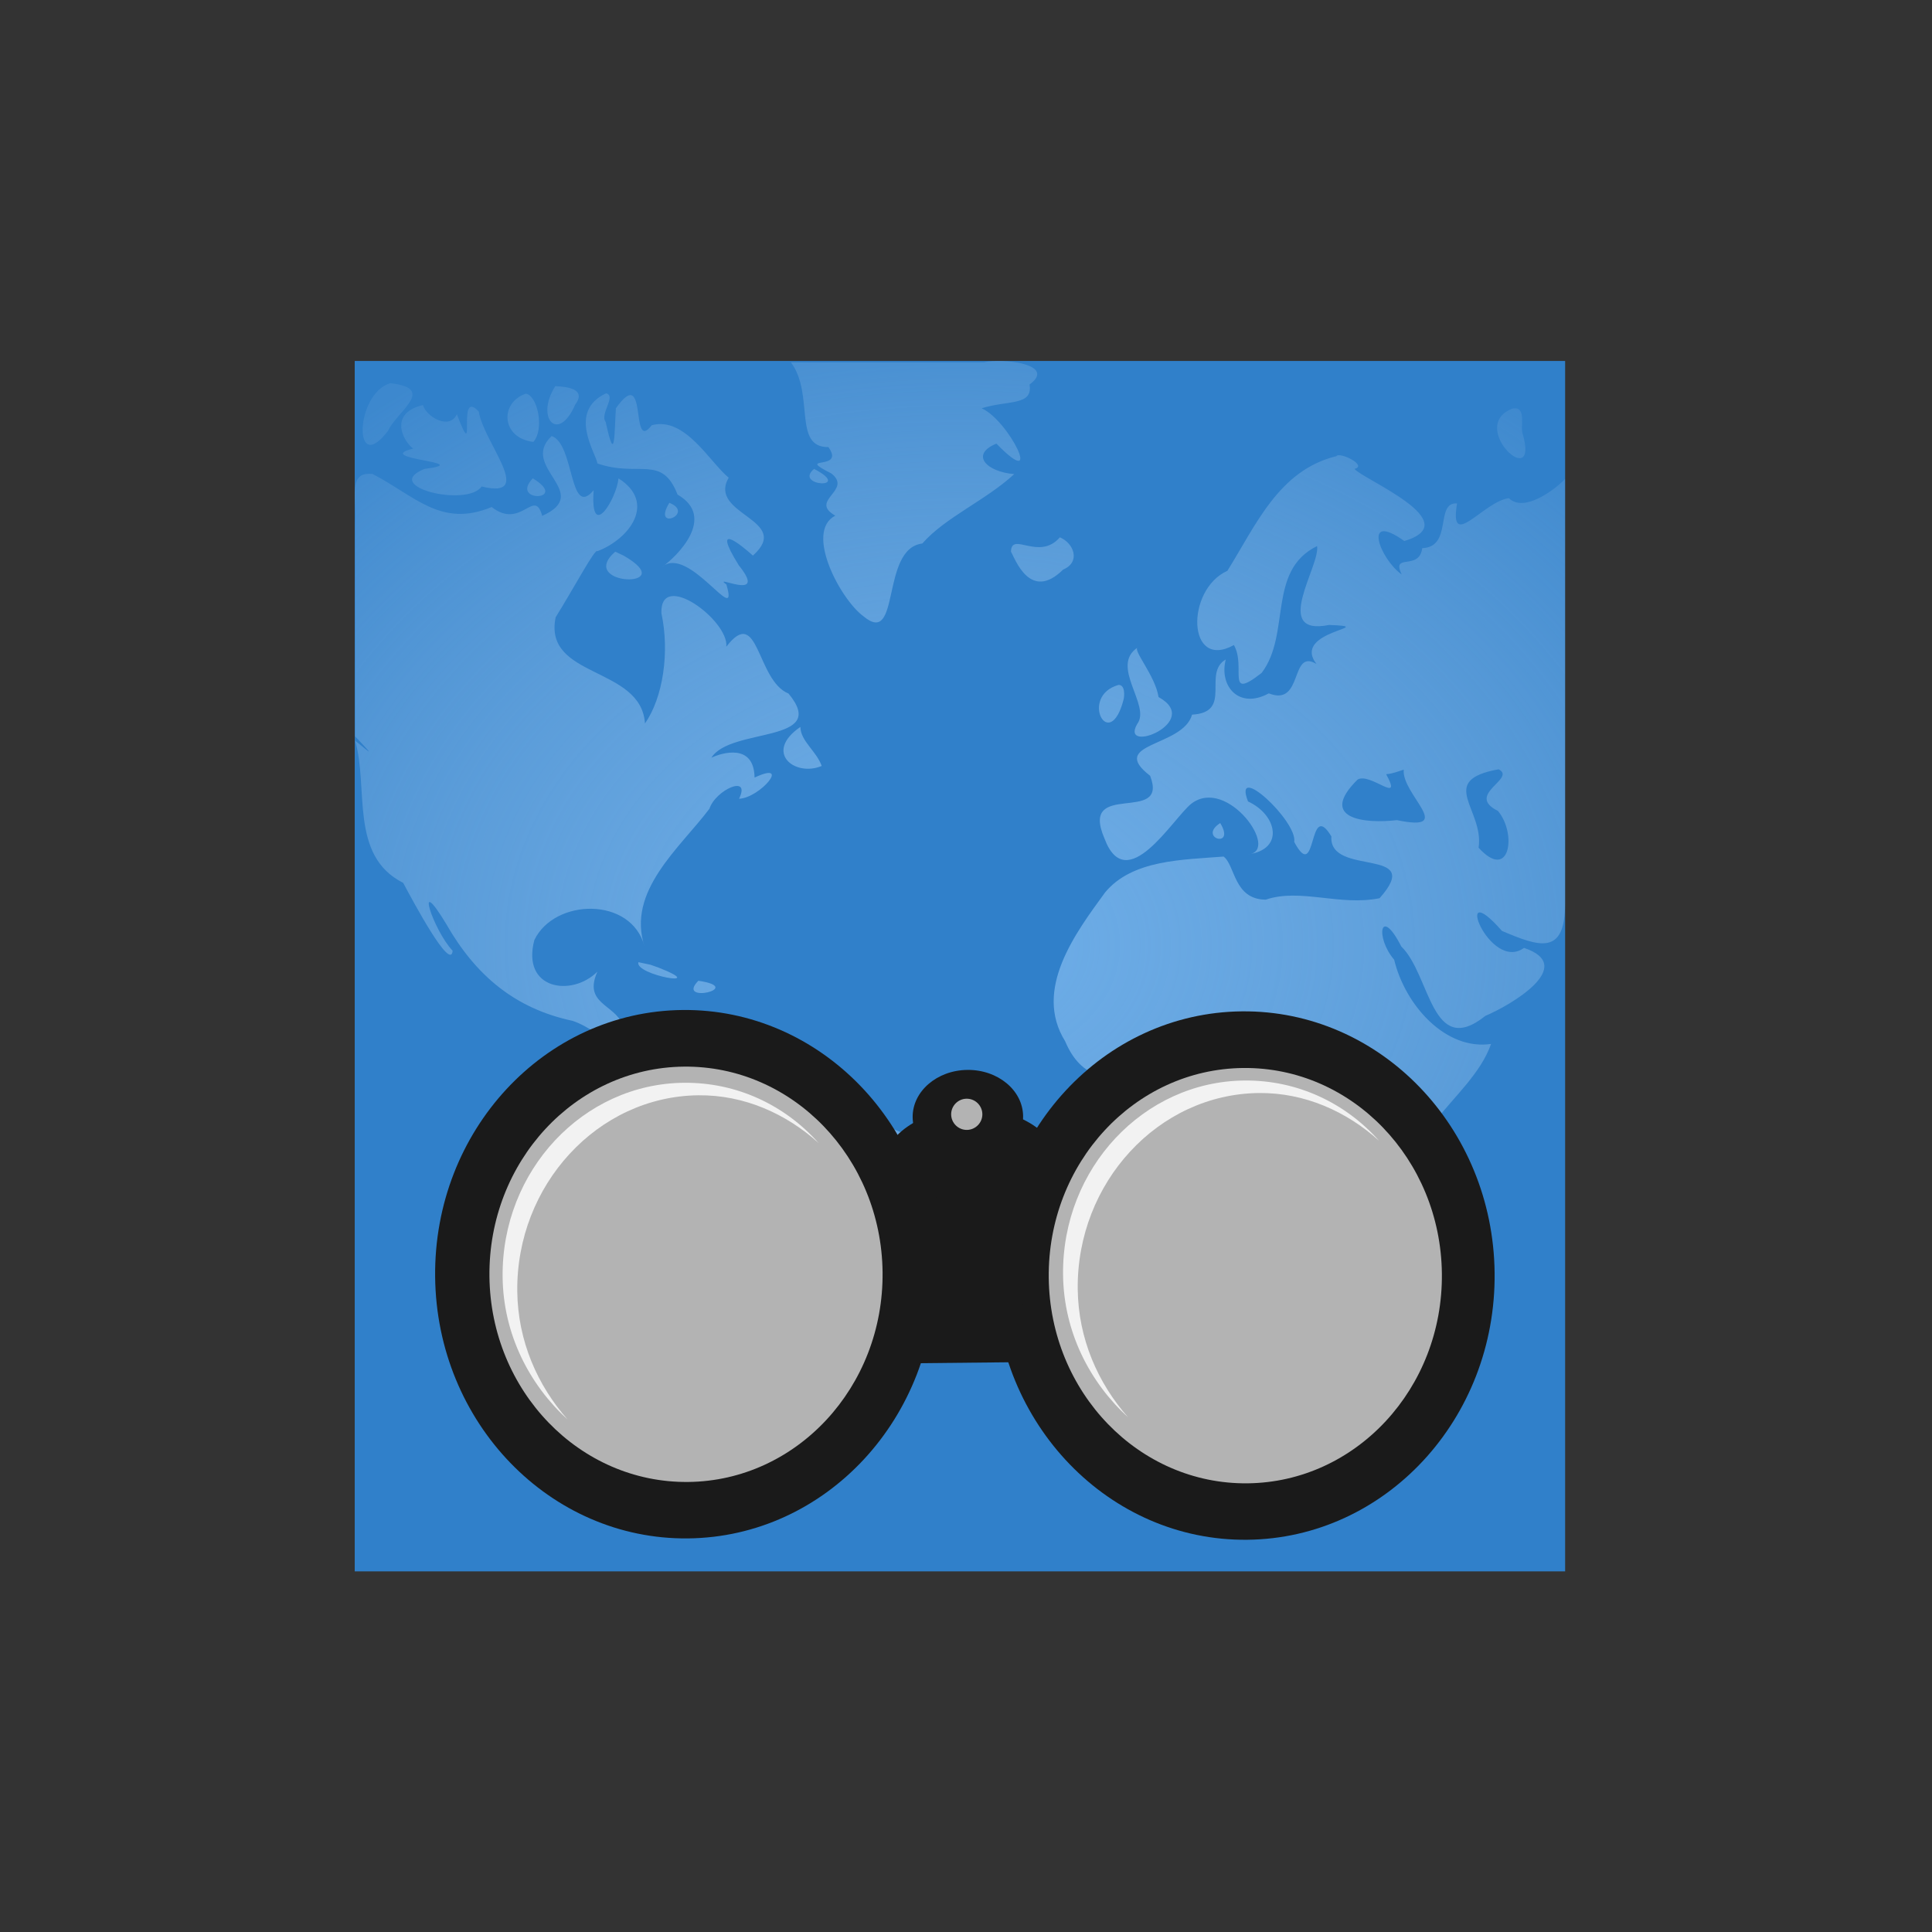 <?xml version="1.0" encoding="UTF-8" standalone="no"?>
<!-- Created with Inkscape (http://www.inkscape.org/) -->

<svg
   xmlns:dc="http://purl.org/dc/elements/1.1/"
   xmlns:cc="http://creativecommons.org/ns#"
   xmlns:rdf="http://www.w3.org/1999/02/22-rdf-syntax-ns#"
   xmlns:svg="http://www.w3.org/2000/svg"
   xmlns="http://www.w3.org/2000/svg"
   xmlns:xlink="http://www.w3.org/1999/xlink"
   xmlns:sodipodi="http://sodipodi.sourceforge.net/DTD/sodipodi-0.dtd"
   xmlns:inkscape="http://www.inkscape.org/namespaces/inkscape"
   id="svg7384"
   height="48"
   width="48"
   version="1.1"
   inkscape:version="0.48.4 r9939"
   sodipodi:docname="edit-web-search.svg"
   inkscape:export-filename="/home/uri/Descargas/NITRUX-KDE/NITRUX-KDE/16x16/actions/view-preview.png"
   inkscape:export-xdpi="30"
   inkscape:export-ydpi="30">
  <rect width="100%" height="100%" fill="#333333" stroke="none"/>
  <defs
     id="defs9">
    <linearGradient
       id="linearGradient4132">
      <stop
         id="stop4134"
         style="stop-color:#7bb8f0;stop-opacity:1"
         offset="0" />
      <stop
         id="stop4136"
         style="stop-color:#b5d5f2;stop-opacity:0.122"
         offset="1" />
    </linearGradient>
    <radialGradient
       inkscape:collect="always"
       xlink:href="#linearGradient4132"
       id="radialGradient3026"
       gradientUnits="userSpaceOnUse"
       gradientTransform="matrix(1.09,0,0,0.84,-12.644,-50.524)"
       cx="63.98"
       cy="61.949"
       fx="63.98"
       fy="61.949"
       r="58.02" />
  </defs>
  <sodipodi:namedview
     pagecolor="#ffffff"
     bordercolor="#666666"
     borderopacity="1"
     objecttolerance="10"
     gridtolerance="10"
     guidetolerance="10"
     inkscape:pageopacity="0"
     inkscape:pageshadow="2"
     inkscape:window-width="1680"
     inkscape:window-height="991"
     id="namedview7"
     showgrid="false"
     inkscape:zoom="31.714428"
     inkscape:cx="24.380328"
     inkscape:cy="14.500718"
     inkscape:window-x="0"
     inkscape:window-y="-3"
     inkscape:window-maximized="1"
     inkscape:current-layer="svg7384"
     showguides="true"
     inkscape:guide-bbox="true">
    <sodipodi:guide
       orientation="0,1"
       position="26.518,9.838"
       id="guide3017" />
  </sodipodi:namedview>
  <title
     id="title9167">Gnome Symbolic Icon Theme</title>
  <g
     id="g3022"
     transform="matrix(0.358,0,0,0.358,3.409,22.943)">
    <rect
       width="84"
       height="84"
       rx="6"
       ry="0"
       x="15.095"
       y="-39.036"
       id="rect2419-8"
       style="fill:#3080ca;fill-opacity:1;fill-rule:nonzero;stroke:none;display:inline" />
    <path
       d="m 45.368,-38.939 c 1.65,2.216 0.113,5.915 2.601,5.879 1.212,1.713 -2.415,0.511 0.204,1.831 1.506,1.186 -1.593,1.864 0.272,2.928 -2.15,1.109 0.348,5.801 1.945,6.975 2.628,2.212 1.162,-4.683 4.095,-5.042 1.593,-1.819 4.392,-2.986 6.379,-4.816 -1.942,-0.158 -3.076,-1.366 -1.237,-2.115 3.385,3.469 0.849,-1.643 -1.025,-2.452 1.813,-0.577 3.577,-0.154 3.325,-1.651 1.916,-1.402 -1.842,-1.854 -3.184,-1.537 -4.458,0 -8.917,0 -13.375,0 z M 17.567,-37.492 c -2.45,0.698 -2.621,6.552 -0.158,3.301 0.604,-1.335 3.397,-2.943 0.158,-3.301 z m 11.446,0.203 c -1.412,2.214 0.205,3.99 1.38,1.289 0.832,-1.128 -0.618,-1.247 -1.38,-1.289 z m 3.529,0.497 c -2.729,1.265 -0.673,4.213 -0.605,4.869 2.875,0.994 4.473,-0.65 5.561,2.16 2.735,1.576 -0.054,4.315 -1.081,5.028 1.849,-1.61 5.404,4.378 4.472,1.214 -1.112,-0.812 2.985,1.304 0.86,-1.334 -1.956,-3.151 0.155,-1.411 0.98,-0.675 2.805,-2.515 -3.174,-2.819 -1.681,-5.407 -1.308,-1.059 -3.023,-4.267 -5.339,-3.64 -1.55,2.005 -0.214,-4.368 -2.489,-1.179 -0.118,1.783 -0.043,4.044 -0.706,0.956 -0.444,-0.541 0.764,-1.797 0.027,-1.993 z m -5.565,0.023 c -1.832,0.611 -1.733,3.085 0.519,3.35 0.771,-0.879 0.306,-3.184 -0.519,-3.35 z m -7.148,0.791 c -2.379,0.564 -1.408,2.482 -0.68,3.022 -2.945,0.738 4.496,0.943 0.793,1.41 -3.081,1.23 2.967,2.68 3.959,1.221 3.804,0.93 0.137,-3.045 -0.197,-5.2 -1.613,-1.731 -0.064,3.99 -1.522,0.184 -0.509,1.13 -2.127,0.167 -2.353,-0.637 z M 95.43,-35.729 c -3.192,1.249 1.984,5.963 0.698,1.675 -0.128,-0.518 0.288,-1.886 -0.698,-1.675 z m -66.666,1.899 c -2.294,2.156 2.916,3.938 -0.659,5.544 -0.536,-2.002 -1.458,1.002 -3.503,-0.615 -3.516,1.464 -5.314,-0.762 -8.258,-2.288 -1.768,-0.22 -1.104,1.68 -1.221,3.458 0,4.916 0,9.832 0,14.748 1.733,1.824 0.676,0.805 0,0.302 0.951,3.24 -0.42,7.976 3.331,9.861 0.638,1.182 3.313,6.22 3.436,4.713 -1.341,-1.404 -2.717,-5.615 -0.448,-1.862 2.033,3.567 4.775,5.881 8.78,6.729 2.19,0.745 3.991,3.305 5.917,2.742 1.089,2.871 -3.227,5.627 0.145,8.304 1.761,2.71 4.716,4.488 3.116,8.293 -1.119,3.716 -0.64,7.766 -1.608,11.229 -0.3,2.108 2.938,7.457 2.657,3.174 0.946,-2.977 0.921,-6.253 3.148,-8.361 3.047,0.024 0.582,-3.276 3.607,-2.845 1.846,-2.419 2.38,-5.304 5.495,-6.265 0.372,-2.936 5.179,-7.433 0.213,-8.576 -1.35,-0.665 -4.824,-0.904 -4.559,-1.232 0.538,-2.913 -4.493,-3.743 -6.634,-4.935 -2.811,-1.995 -7.034,3.314 -8.025,-1.26 -0.591,-1.439 -2.751,-1.463 -1.758,-3.683 -1.789,1.779 -5.289,1.239 -4.373,-2.198 1.392,-2.894 6.736,-3.031 7.646,0.45 -1.264,-3.839 2.444,-6.828 4.503,-9.559 0.419,-1.306 2.91,-2.427 2.053,-0.692 1.46,-0.053 3.673,-2.687 1.079,-1.471 -0.037,-2.403 -2.273,-1.719 -2.998,-1.378 1.344,-2.133 8.245,-0.967 5.355,-4.452 -2.239,-0.907 -2.053,-6.201 -4.318,-3.252 0.191,-1.817 -4.61,-5.374 -4.505,-2.327 0.586,2.727 0.107,5.868 -1.14,7.655 -0.26,-3.996 -7.076,-3.113 -6.199,-7.37 1.269,-2.029 2.753,-4.836 2.894,-4.583 2.275,-0.869 4.105,-3.395 1.468,-5.056 -0.141,1.447 -1.983,4.434 -1.724,0.822 -1.706,2.022 -1.316,-3.218 -2.914,-3.761 z m 54.45,1.402 c -3.996,0.977 -5.58,4.793 -7.557,7.954 -2.914,1.314 -2.803,6.955 0.452,5.153 0.871,1.522 -0.61,3.92 1.928,1.93 2.047,-2.709 0.358,-7.089 3.841,-8.797 0.254,1.328 -3.213,6.287 0.837,5.472 3.662,0.138 -2.662,0.365 -0.881,2.703 -1.85,-1.098 -0.889,2.998 -3.304,2.045 -2.092,1.138 -3.464,-0.528 -2.985,-2.354 -1.646,0.96 0.518,3.669 -2.34,3.831 -0.64,2.273 -5.903,1.93 -2.91,4.244 1.329,3.444 -4.952,0.216 -3.169,4.348 1.525,4.086 4.722,-1.354 6.019,-2.405 2.502,-1.941 6.211,3.309 3.959,3.505 2.525,-0.339 2.006,-2.74 -0.017,-3.669 -1.093,-2.834 3.459,1.39 3.207,2.81 1.606,3.007 0.945,-3.079 2.579,-0.384 -0.191,2.842 6.574,0.668 3.344,4.29 -2.777,0.559 -5.51,-0.716 -7.901,0.101 -2.225,-0.02 -2.113,-2.397 -2.924,-2.992 -2.83,0.23 -6.328,0.204 -8.223,2.49 -2.049,2.811 -5.004,6.74 -2.771,10.33 2.235,5.319 7.777,0.276 10.963,3.417 0.947,1.31 -0.821,2.867 1.297,4.285 0.797,3.022 -0.904,5.891 1.052,8.78 1.012,2.717 1.64,6.783 5.406,4.301 3.986,-2.398 2.924,-6.819 6.213,-9.268 -2.602,-5.036 3.184,-7.244 4.627,-11.331 -3.154,0.462 -5.964,-2.682 -6.726,-5.847 -1.325,-1.537 -0.984,-3.804 0.496,-0.916 2.034,1.971 2.078,7.819 5.841,4.811 1.72,-0.719 6.419,-3.464 2.675,-4.713 -2.413,1.748 -5.075,-5.222 -1.532,-1.179 2.576,1.093 4.38,1.744 4.38,-1.879 0,-9.761 0,-19.655 0,-29.482 -0.802,0.82 -2.864,2.334 -3.904,1.328 -1.79,0.249 -4.154,3.732 -3.591,0.365 -1.556,-0.103 -0.279,3.019 -2.417,3.106 -0.215,1.605 -2.16,0.297 -1.429,1.821 -1.501,-1.064 -2.771,-4.425 0.186,-2.316 4.391,-1.317 -2.896,-4.288 -3.458,-5.006 0.945,-0.227 -1.029,-1.212 -1.267,-0.882 z m -36.24,0.882 c -1.462,1.218 2.779,1.447 0,0 z M 27.452,-30.89 c -1.635,1.71 2.603,1.572 0,0 z m 9.478,1.696 c -1.238,2.028 1.829,0.749 0,0 z m 27.101,2.397 c -1.449,1.668 -3.362,-0.439 -3.393,0.995 0.263,0.433 1.315,3.526 3.619,1.244 1.237,-0.521 0.75,-1.836 -0.226,-2.238 z m -30.856,0.995 c -2.749,2.4 4.668,2.621 0.582,0.275 l -0.582,-0.275 z m 36.262,6.647 c -1.979,1.29 0.949,4.031 -0.043,5.318 -1.24,2.16 4.608,-0.152 1.485,-1.876 -0.223,-1.481 -1.83,-3.288 -1.442,-3.442 z m -1.335,2.6 c -2.757,0.779 -0.626,4.804 0.351,1.013 0.055,-0.22 0.129,-1.021 -0.351,-1.013 z m -22.079,2.917 c -2.565,1.749 -0.398,3.495 1.482,2.708 -0.386,-1.055 -1.464,-1.72 -1.482,-2.708 z m 48.455,2.939 c 1.28,0.646 -2.346,1.749 -0.05,2.886 1.336,1.571 0.832,4.943 -1.339,2.556 0.403,-2.665 -2.944,-4.655 1.389,-5.442 z m -6.583,0.023 c -0.174,1.712 3.694,4.373 -0.475,3.505 -2.205,0.259 -5.507,-0.067 -2.729,-2.814 0.878,-0.527 3.182,1.818 1.983,-0.374 0.425,-0.027 0.821,-0.188 1.222,-0.317 z m -12.736,3.708 c -1.608,1.036 1.112,1.83 0,0 z m -40.379,9.655 c -0.271,0.904 5.086,1.821 1.389,0.372 l -0.551,-0.194 -0.838,-0.178 z m 4.162,1.289 c -1.625,1.649 3.348,0.493 0,0 z m 54.337,15.126 c -3.531,0.091 -3.061,9.197 -0.6,3.809 0.233,-1.169 1.169,-2.712 0.6,-3.809 z"
       inkscape:connector-curvature="0"
       id="path3522-9"
       style="opacity:0.8;fill:url(#radialGradient3026);fill-opacity:1;stroke:none;display:inline" />
  </g>
  <g
     id="g3002"
     transform="matrix(1.442,-0.015,0.015,1.442,-11.093,-13.642)">
    <g
       transform="matrix(1.344,0,0,1.344,-30.175,24.657)"
       id="g3028">
      <g
         id="g3856">
        <path
           d="m 39.921,5.176 c 0,1.871 -1.435,3.387 -3.206,3.387 -1.77,0 -3.206,-1.517 -3.206,-3.387 0,-1.871 1.435,-3.387 3.206,-3.387 1.77,0 3.206,1.517 3.206,3.387 z"
           sodipodi:ry="3.387203"
           sodipodi:rx="3.2057457"
           sodipodi:cy="5.176075"
           sodipodi:cx="36.714863"
           id="path3852"
           style="fill:#1a1a1a;fill-opacity:1;fill-rule:evenodd;stroke:none"
           sodipodi:type="arc" />
        <path
           transform="matrix(0.786,0,0,0.786,7.867,1.109)"
           sodipodi:type="arc"
           style="fill:#b3b3b3;fill-opacity:1;fill-rule:evenodd;stroke:none"
           id="path3854"
           sodipodi:cx="36.714863"
           sodipodi:cy="5.176075"
           sodipodi:rx="3.2057457"
           sodipodi:ry="3.387203"
           d="m 39.921,5.176 c 0,1.871 -1.435,3.387 -3.206,3.387 -1.77,0 -3.206,-1.517 -3.206,-3.387 0,-1.871 1.435,-3.387 3.206,-3.387 1.77,0 3.206,1.517 3.206,3.387 z" />
        <path
           id="path3040"
           transform="matrix(0.744,0,0,0.744,22.446,-18.342)"
           d="m 19.188,28.312 c -1.734,0 -3.156,1.48 -3.156,3.312 0,0.99 0.443,1.861 1.094,2.469 -0.509,-0.59 -0.844,-1.358 -0.844,-2.219 0,-1.832 1.422,-3.344 3.156,-3.344 0.79,0 1.511,0.335 2.062,0.844 -0.574,-0.659 -1.398,-1.062 -2.312,-1.062 z"
           style="fill:#f2f2f2;fill-opacity:1;fill-rule:evenodd;stroke:none"
           inkscape:connector-curvature="0" />
      </g>
      <g
         id="g3860"
         transform="translate(7.169,0.092)">
        <path
           sodipodi:type="arc"
           style="fill:#1a1a1a;fill-opacity:1;fill-rule:evenodd;stroke:none"
           id="path3862"
           sodipodi:cx="36.714863"
           sodipodi:cy="5.176075"
           sodipodi:rx="3.2057457"
           sodipodi:ry="3.387203"
           d="m 39.921,5.176 c 0,1.871 -1.435,3.387 -3.206,3.387 -1.77,0 -3.206,-1.517 -3.206,-3.387 0,-1.871 1.435,-3.387 3.206,-3.387 1.77,0 3.206,1.517 3.206,3.387 z" />
        <path
           d="m 39.921,5.176 c 0,1.871 -1.435,3.387 -3.206,3.387 -1.77,0 -3.206,-1.517 -3.206,-3.387 0,-1.871 1.435,-3.387 3.206,-3.387 1.77,0 3.206,1.517 3.206,3.387 z"
           sodipodi:ry="3.387203"
           sodipodi:rx="3.2057457"
           sodipodi:cy="5.176075"
           sodipodi:cx="36.714863"
           id="path3864"
           style="fill:#b3b3b3;fill-opacity:1;fill-rule:evenodd;stroke:none"
           sodipodi:type="arc"
           transform="matrix(0.786,0,0,0.786,7.867,1.109)" />
      </g>
      <path
         sodipodi:type="arc"
         style="fill:#1a1a1a;fill-opacity:1;fill-rule:evenodd;stroke:none"
         id="path3866"
         sodipodi:cx="40.390743"
         sodipodi:cy="3.8562689"
         sodipodi:rx="1.1382008"
         sodipodi:ry="0.76905453"
         d="m 41.529,3.856 c 0,0.425 -0.51,0.769 -1.138,0.769 -0.629,0 -1.138,-0.344 -1.138,-0.769 0,-0.425 0.51,-0.769 1.138,-0.769 0.629,0 1.138,0.344 1.138,0.769 z" />
      <path
         sodipodi:type="arc"
         style="fill:#1a1a1a;fill-opacity:1;fill-rule:evenodd;stroke:none"
         id="path3868"
         sodipodi:cx="40.390743"
         sodipodi:cy="3.3179307"
         sodipodi:rx="0.7075302"
         sodipodi:ry="0.59986258"
         d="m 41.098,3.318 c 0,0.331 -0.317,0.6 -0.708,0.6 -0.391,0 -0.708,-0.269 -0.708,-0.6 0,-0.331 0.317,-0.6 0.708,-0.6 0.391,0 0.708,0.269 0.708,0.6 z"
         transform="translate(-0.031,-0.123)" />
      <rect
         style="fill:#1a1a1a;fill-opacity:1;fill-rule:evenodd;stroke:none"
         id="rect3870"
         width="1.538"
         height="2.123"
         x="39.499"
         y="4.225" />
      <path
         sodipodi:type="arc"
         style="fill:#b3b3b3;fill-opacity:1;fill-rule:evenodd;stroke:none"
         id="path3872"
         sodipodi:cx="40.344601"
         sodipodi:cy="3.1641197"
         sodipodi:rx="0.19995418"
         sodipodi:ry="0.19995418"
         d="m 40.545,3.164 c 0,0.11 -0.09,0.2 -0.2,0.2 -0.11,0 -0.2,-0.09 -0.2,-0.2 0,-0.11 0.09,-0.2 0.2,-0.2 0.11,0 0.2,0.09 0.2,0.2 z" />
    </g>
    <path
       id="path3040-8"
       d="m 28.835,28.377 c -1.734,0 -3.156,1.48 -3.156,3.312 0,0.99 0.443,1.861 1.094,2.469 -0.509,-0.59 -0.844,-1.358 -0.844,-2.219 0,-1.832 1.422,-3.344 3.156,-3.344 0.79,0 1.511,0.335 2.062,0.844 -0.574,-0.659 -1.398,-1.062 -2.312,-1.062 z"
       style="fill:#f2f2f2;fill-opacity:1;fill-rule:evenodd;stroke:none"
       inkscape:connector-curvature="0" />
  </g>
</svg>
